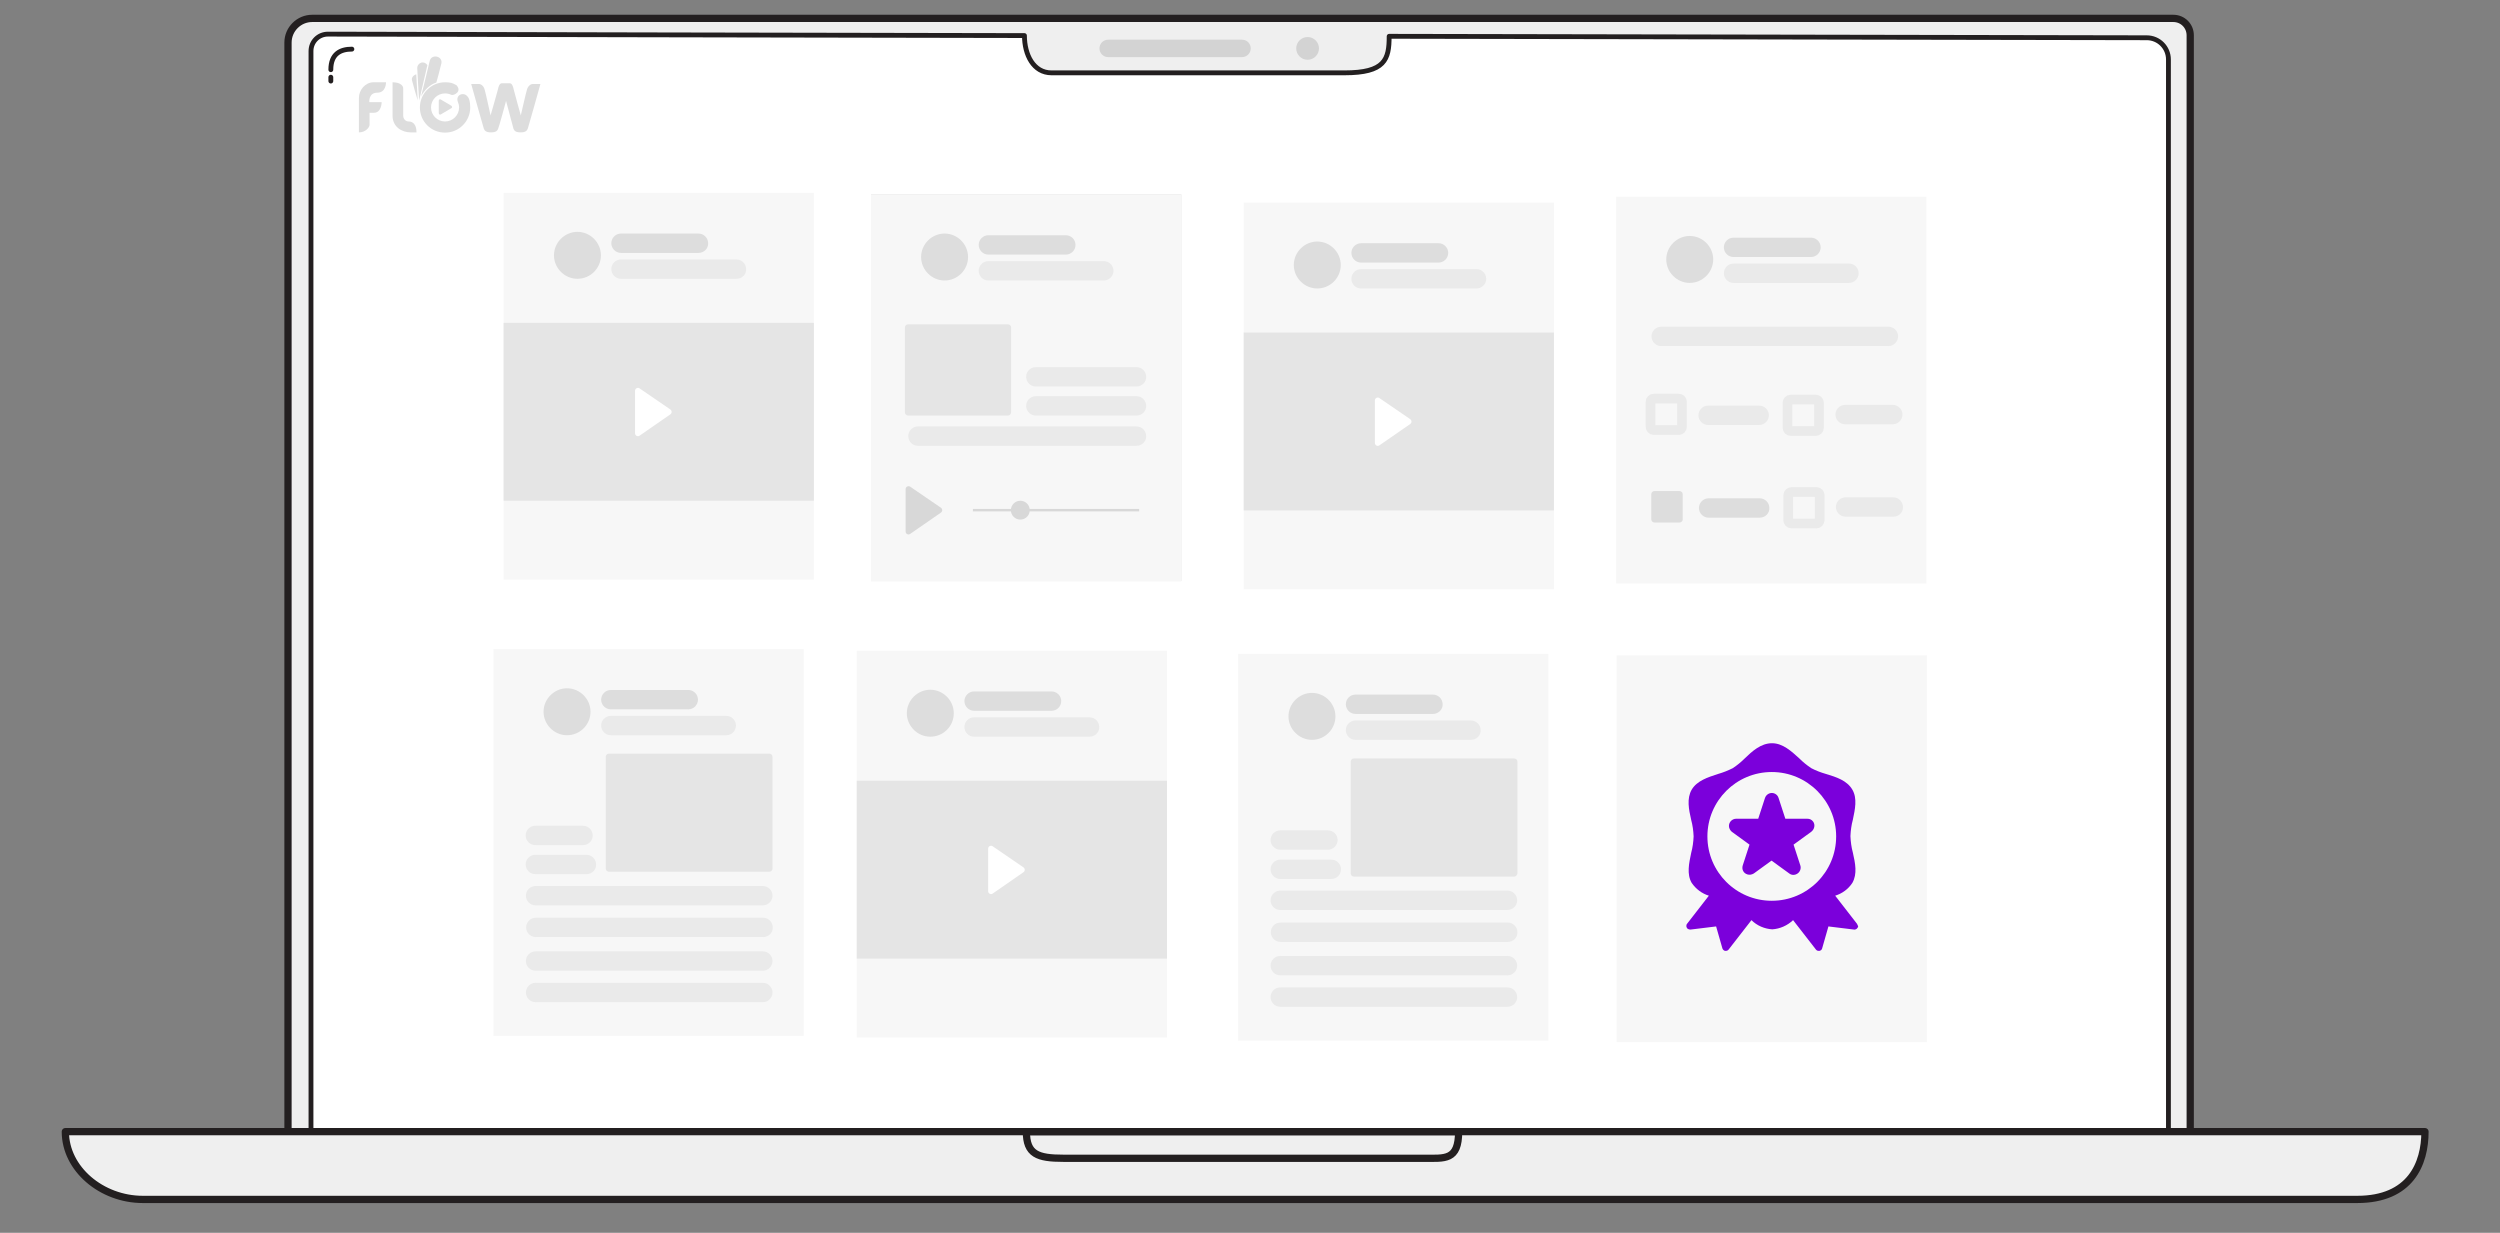 <?xml version="1.0" encoding="utf-8"?>
<!-- Generator: Adobe Illustrator 19.0.0, SVG Export Plug-In . SVG Version: 6.00 Build 0)  -->
<svg version="1.1" xmlns="http://www.w3.org/2000/svg" xmlns:xlink="http://www.w3.org/1999/xlink" x="0px" y="0px"
	 viewBox="0 0 1033 509.4" style="enable-background:new 0 0 1033 509.4;" xml:space="preserve">
<rect x="0" y="0" width="1033" height="509.4" fill="#808080" stroke="none"/>
<style type="text/css">
	.st0{fill:#EFEFEF;stroke:#231F20;stroke-width:3;stroke-linejoin:round;stroke-miterlimit:10;}
	.st1{fill:#FFFFFF;stroke:#231F20;stroke-width:2;stroke-linejoin:round;stroke-miterlimit:10;}
	.st2{fill:none;stroke:#231F20;stroke-width:3;stroke-linejoin:round;stroke-miterlimit:10;}
	.st3{fill:#D3D3D3;}
	.st4{fill:none;stroke:#231F20;stroke-width:2;stroke-linecap:round;stroke-miterlimit:10;}
	.st5{fill:none;stroke:#231F20;stroke-width:2;stroke-linecap:round;stroke-linejoin:round;stroke-miterlimit:10;}
	.st6{fill:#F7F7F7;}
	.st7{fill:#DDDDDD;}
	.st8{fill:#EAEAEA;}
	.st9{fill:#E5E5E5;}
	.st10{fill:#FFFFFF;}
	.st11{fill:#D8D8D8;}
	.st12{fill:none;stroke:#D8D8D8;stroke-miterlimit:10;}
	.st13{fill:none;stroke:#EAEAEA;stroke-width:4;stroke-linecap:round;stroke-linejoin:round;stroke-miterlimit:10;}
	.st14{fill:#7B00DB;}
</style>
<g id="laptop">
	<path id="XMLID_28_" class="st0" d="M905,467.6H119v-450c0-5.5,4.5-10,10-10h769c3.9,0,7,3.1,7,7V467.6z"/>
	<path id="XMLID_33_" class="st1" d="M896,467.6H128.5V21.1c0-3.9,3.1-7,7-7c0,0,265,0.6,287.8,0.6c0,7.9,3.7,15.4,11.2,15.4
		s113.5,0,121,0c16.8,0,18.5-5.5,18.5-15.1c20,0,313,0.6,313,0.6c5,0,9,4,9,9V467.6z"/>
	<path id="XMLID_29_" class="st0" d="M27,467.6c17.4,0,963.8,0,975,0c0,13.3-6,28-28,28s-898,0-915,0S27,483,27,467.6z"/>
	<path id="XMLID_32_" class="st2" d="M602.7,467.6c0,12-5.7,11-14.3,11c-8.7,0-138.3,0-149,0c-10.7,0-15.3-1.7-15.3-11
		C436.7,467.6,602.7,467.6,602.7,467.6z"/>
	<circle id="XMLID_34_" class="st3" cx="540.3" cy="20" r="4.7"/>
	<path id="XMLID_35_" class="st3" d="M457.9,23.6h55.3c2,0,3.6-1.6,3.6-3.6v0c0-2-1.6-3.6-3.6-3.6h-55.3c-2,0-3.6,1.6-3.6,3.6v0
		C454.3,22,455.9,23.6,457.9,23.6z"/>
	<path id="XMLID_36_" class="st4" d="M136.7,28.8c0-6.5,3.9-8.5,8.7-8.5"/>
	<line id="XMLID_37_" class="st5" x1="136.7" y1="33.5" x2="136.7" y2="31.9"/>
</g>
<g id="card_widget">
	<g id="videocard">
		<rect id="XMLID_64_" x="208.1" y="79.7" class="st6" width="128.2" height="159.8"/>
		<path id="XMLID_63_" class="st7" d="M238.6,115.2L238.6,115.2c-5.3,0-9.7-4.4-9.7-9.7v0c0-5.3,4.4-9.7,9.7-9.7h0
			c5.3,0,9.7,4.4,9.7,9.7v0C248.3,110.9,243.9,115.2,238.6,115.2z"/>
		<path id="XMLID_62_" class="st7" d="M288.6,104.5h-32c-2.2,0-4-1.8-4-4v0c0-2.2,1.8-4,4-4h32c2.2,0,4,1.8,4,4v0
			C292.7,102.7,290.9,104.5,288.6,104.5z"/>
		<path id="XMLID_61_" class="st8" d="M304.3,115.2h-47.7c-2.2,0-4-1.8-4-4v0c0-2.2,1.8-4,4-4h47.7c2.2,0,4,1.8,4,4v0
			C308.4,113.4,306.6,115.2,304.3,115.2z"/>
		<rect id="XMLID_60_" x="208.1" y="133.4" class="st9" width="128.2" height="73.5"/>
		<path id="XMLID_59_" class="st10" d="M262.4,161.5v17.5c0,1,1.1,1.6,1.9,1l12.7-8.8c0.7-0.5,0.7-1.5,0-2l-12.7-8.7
			C263.5,159.9,262.4,160.5,262.4,161.5z"/>
	</g>
	<g id="podcastcard">
		<g id="XMLID_156_">
			<rect id="XMLID_167_" x="359.9" y="80.3" class="st11" width="128.2" height="159.8"/>
			<path id="XMLID_166_" class="st11" d="M374.2,202.1v17.5c0,1,1.1,1.6,1.9,1l12.7-8.8c0.7-0.5,0.7-1.5,0-2l-12.7-8.7
				C375.3,200.6,374.2,201.1,374.2,202.1z"/>
			<path id="XMLID_165_" class="st11" d="M416.5,171.7h-41.3c-0.7,0-1.3-0.6-1.3-1.3v-35.1c0-0.7,0.6-1.3,1.3-1.3h41.3
				c0.7,0,1.3,0.6,1.3,1.3v35.1C417.7,171.1,417.2,171.7,416.5,171.7z"/>
			<path id="XMLID_164_" class="st11" d="M456.1,115.9h-47.7c-2.2,0-4-1.8-4-4v0c0-2.2,1.8-4,4-4h47.7c2.2,0,4,1.8,4,4v0
				C460.1,114.1,458.3,115.9,456.1,115.9z"/>
			<path id="XMLID_163_" class="st11" d="M440.4,105.2h-32c-2.2,0-4-1.8-4-4v0c0-2.2,1.8-4,4-4h32c2.2,0,4,1.8,4,4v0
				C444.4,103.4,442.6,105.2,440.4,105.2z"/>
			<path id="XMLID_162_" class="st11" d="M390.3,115.9L390.3,115.9c-5.3,0-9.7-4.4-9.7-9.7v0c0-5.3,4.4-9.7,9.7-9.7h0
				c5.3,0,9.7,4.4,9.7,9.7v0C400,111.5,395.7,115.9,390.3,115.9z"/>
			<line id="XMLID_161_" class="st11" x1="402" y1="210.8" x2="470.7" y2="210.8"/>
			<circle id="XMLID_160_" class="st11" cx="421.6" cy="210.8" r="3.9"/>
			<path id="XMLID_159_" class="st11" d="M469.6,159.7H428c-2.2,0-4-1.8-4-4v0c0-2.2,1.8-4,4-4h41.6c2.2,0,4,1.8,4,4v0
				C473.7,157.9,471.8,159.7,469.6,159.7z"/>
			<path id="XMLID_158_" class="st11" d="M469.6,171.7H428c-2.2,0-4-1.8-4-4l0,0c0-2.2,1.8-4,4-4h41.6c2.2,0,4,1.8,4,4l0,0
				C473.7,169.9,471.8,171.7,469.6,171.7z"/>
			<path id="XMLID_157_" class="st11" d="M469.6,184.2h-90.3c-2.2,0-4-1.8-4-4l0,0c0-2.2,1.8-4,4-4h90.3c2.2,0,4,1.8,4,4l0,0
				C473.7,182.4,471.8,184.2,469.6,184.2z"/>
		</g>
		<g id="XMLID_144_">
			<rect id="XMLID_155_" x="359.9" y="80.3" class="st6" width="128.2" height="159.8"/>
			<path id="XMLID_154_" class="st11" d="M374.2,202.1v17.5c0,1,1.1,1.6,1.9,1l12.7-8.8c0.7-0.5,0.7-1.5,0-2l-12.7-8.7
				C375.3,200.6,374.2,201.1,374.2,202.1z"/>
			<path id="XMLID_153_" class="st9" d="M416.5,171.7h-41.3c-0.7,0-1.3-0.6-1.3-1.3v-35.1c0-0.7,0.6-1.3,1.3-1.3h41.3
				c0.7,0,1.3,0.6,1.3,1.3v35.1C417.7,171.1,417.2,171.7,416.5,171.7z"/>
			<path id="XMLID_152_" class="st8" d="M456.1,115.9h-47.7c-2.2,0-4-1.8-4-4v0c0-2.2,1.8-4,4-4h47.7c2.2,0,4,1.8,4,4v0
				C460.1,114.1,458.3,115.9,456.1,115.9z"/>
			<path id="XMLID_151_" class="st7" d="M440.4,105.2h-32c-2.2,0-4-1.8-4-4v0c0-2.2,1.8-4,4-4h32c2.2,0,4,1.8,4,4v0
				C444.4,103.4,442.6,105.2,440.4,105.2z"/>
			<path id="XMLID_150_" class="st7" d="M390.3,115.9L390.3,115.9c-5.3,0-9.7-4.4-9.7-9.7v0c0-5.3,4.4-9.7,9.7-9.7h0
				c5.3,0,9.7,4.4,9.7,9.7v0C400,111.5,395.7,115.9,390.3,115.9z"/>
			<line id="XMLID_149_" class="st12" x1="402" y1="210.8" x2="470.7" y2="210.8"/>
			<circle id="XMLID_148_" class="st11" cx="421.6" cy="210.8" r="3.9"/>
			<path id="XMLID_147_" class="st8" d="M469.6,159.7H428c-2.2,0-4-1.8-4-4v0c0-2.2,1.8-4,4-4h41.6c2.2,0,4,1.8,4,4v0
				C473.7,157.9,471.8,159.7,469.6,159.7z"/>
			<path id="XMLID_146_" class="st8" d="M469.6,171.7H428c-2.2,0-4-1.8-4-4l0,0c0-2.2,1.8-4,4-4h41.6c2.2,0,4,1.8,4,4l0,0
				C473.7,169.9,471.8,171.7,469.6,171.7z"/>
			<path id="XMLID_145_" class="st8" d="M469.6,184.2h-90.3c-2.2,0-4-1.8-4-4l0,0c0-2.2,1.8-4,4-4h90.3c2.2,0,4,1.8,4,4l0,0
				C473.7,182.4,471.8,184.2,469.6,184.2z"/>
		</g>
	</g>
	<g id="articleCard">
		<rect id="XMLID_47_" x="203.9" y="268.2" class="st6" width="128.2" height="159.8"/>
		<path id="XMLID_46_" class="st8" d="M315.2,374.1h-93.9c-2.2,0-4-1.8-4-4l0,0c0-2.2,1.8-4,4-4h93.9c2.2,0,4,1.8,4,4l0,0
			C319.2,372.3,317.4,374.1,315.2,374.1z"/>
		<path id="XMLID_45_" class="st8" d="M242.3,361.2h-21.1c-2.2,0-4-1.8-4-4v0c0-2.2,1.8-4,4-4h21.1c2.2,0,4,1.8,4,4v0
			C246.4,359.4,244.6,361.2,242.3,361.2z"/>
		<path id="XMLID_44_" class="st8" d="M240.9,349.2h-19.7c-2.2,0-4-1.8-4-4v0c0-2.2,1.8-4,4-4h19.7c2.2,0,4,1.8,4,4v0
			C245,347.3,243.2,349.2,240.9,349.2z"/>
		<path id="XMLID_43_" class="st7" d="M234.3,303.8L234.3,303.8c-5.3,0-9.7-4.4-9.7-9.7v0c0-5.3,4.4-9.7,9.7-9.7h0
			c5.3,0,9.7,4.4,9.7,9.7v0C244,299.4,239.7,303.8,234.3,303.8z"/>
		<path id="XMLID_42_" class="st7" d="M284.4,293.1h-32c-2.2,0-4-1.8-4-4v0c0-2.2,1.8-4,4-4h32c2.2,0,4,1.8,4,4v0
			C288.4,291.3,286.6,293.1,284.4,293.1z"/>
		<path id="XMLID_41_" class="st8" d="M300.1,303.8h-47.7c-2.2,0-4-1.8-4-4v0c0-2.2,1.8-4,4-4h47.7c2.2,0,4,1.8,4,4v0
			C304.1,302,302.3,303.8,300.1,303.8z"/>
		<path id="XMLID_40_" class="st9" d="M317.9,360.2h-66.3c-0.7,0-1.3-0.6-1.3-1.3v-46.2c0-0.7,0.6-1.3,1.3-1.3h66.3
			c0.7,0,1.3,0.6,1.3,1.3v46.2C319.2,359.6,318.6,360.2,317.9,360.2z"/>
		<path id="XMLID_39_" class="st8" d="M315.3,387.2h-93.9c-2.2,0-4-1.8-4-4l0,0c0-2.2,1.8-4,4-4h93.9c2.2,0,4,1.8,4,4l0,0
			C319.4,385.4,317.6,387.2,315.3,387.2z"/>
		<path id="XMLID_38_" class="st8" d="M315.2,401.1h-93.9c-2.2,0-4-1.8-4-4l0,0c0-2.2,1.8-4,4-4h93.9c2.2,0,4,1.8,4,4l0,0
			C319.2,399.3,317.4,401.1,315.2,401.1z"/>
		<path id="XMLID_31_" class="st8" d="M315.2,414.1h-93.9c-2.2,0-4-1.8-4-4l0,0c0-2.2,1.8-4,4-4h93.9c2.2,0,4,1.8,4,4l0,0
			C319.2,412.3,317.4,414.1,315.2,414.1z"/>
	</g>
	<g id="quizcard">
		<rect id="XMLID_129_" x="667.8" y="81.3" class="st6" width="128.2" height="159.8"/>
		<path id="XMLID_128_" class="st8" d="M780.3,143h-93.9c-2.2,0-4-1.8-4-4l0,0c0-2.2,1.8-4,4-4h93.9c2.2,0,4,1.8,4,4l0,0
			C784.3,141.1,782.5,143,780.3,143z"/>
		<path id="XMLID_127_" class="st8" d="M726.9,175.6h-21.1c-2.2,0-4-1.8-4-4l0,0c0-2.2,1.8-4,4-4h21.1c2.2,0,4,1.8,4,4l0,0
			C730.9,173.8,729.1,175.6,726.9,175.6z"/>
		<path id="XMLID_126_" class="st8" d="M782.1,175.3h-19.7c-2.2,0-4-1.8-4-4l0,0c0-2.2,1.8-4,4-4h19.7c2.2,0,4,1.8,4,4l0,0
			C786.1,173.5,784.3,175.3,782.1,175.3z"/>
		<path id="XMLID_125_" class="st7" d="M698.2,116.9L698.2,116.9c-5.3,0-9.7-4.4-9.7-9.7v0c0-5.3,4.4-9.7,9.7-9.7l0,0
			c5.3,0,9.7,4.4,9.7,9.7v0C707.9,112.5,703.5,116.9,698.2,116.9z"/>
		<path id="XMLID_124_" class="st7" d="M748.3,106.2h-32c-2.2,0-4-1.8-4-4v0c0-2.2,1.8-4,4-4h32c2.2,0,4,1.8,4,4v0
			C752.3,104.4,750.5,106.2,748.3,106.2z"/>
		<path id="XMLID_123_" class="st8" d="M764,116.9h-47.7c-2.2,0-4-1.8-4-4v0c0-2.2,1.8-4,4-4H764c2.2,0,4,1.8,4,4v0
			C768,115.1,766.2,116.9,764,116.9z"/>
		<path id="XMLID_122_" class="st13" d="M750.3,178.1h-10.4c-0.7,0-1.3-0.6-1.3-1.3v-10.4c0-0.7,0.6-1.3,1.3-1.3h10.4
			c0.7,0,1.3,0.6,1.3,1.3v10.4C751.6,177.5,751,178.1,750.3,178.1z"/>
		<path id="XMLID_115_" class="st13" d="M693.7,177.7h-10.4c-0.7,0-1.3-0.6-1.3-1.3V166c0-0.7,0.6-1.3,1.3-1.3h10.4
			c0.7,0,1.3,0.6,1.3,1.3v10.4C695,177.1,694.4,177.7,693.7,177.7z"/>
		<path id="XMLID_114_" class="st7" d="M727.1,213.9H706c-2.2,0-4-1.8-4-4v0c0-2.2,1.8-4,4-4h21.1c2.2,0,4,1.8,4,4v0
			C731.2,212.1,729.4,213.9,727.1,213.9z"/>
		<path id="XMLID_113_" class="st8" d="M782.3,213.5h-19.7c-2.2,0-4-1.8-4-4l0,0c0-2.2,1.8-4,4-4h19.7c2.2,0,4,1.8,4,4l0,0
			C786.4,211.7,784.6,213.5,782.3,213.5z"/>
		<path id="XMLID_112_" class="st13" d="M750.6,216.3h-10.4c-0.7,0-1.3-0.6-1.3-1.3v-10.4c0-0.7,0.6-1.3,1.3-1.3h10.4
			c0.7,0,1.3,0.6,1.3,1.3V215C751.8,215.7,751.3,216.3,750.6,216.3z"/>
		<path id="XMLID_111_" class="st7" d="M694,215.9h-10.4c-0.7,0-1.3-0.6-1.3-1.3v-10.4c0-0.7,0.6-1.3,1.3-1.3H694
			c0.7,0,1.3,0.6,1.3,1.3v10.4C695.3,215.3,694.7,215.9,694,215.9z"/>
	</g>
	<g id="articlecard2">
		<rect id="XMLID_53_" x="511.6" y="270.2" class="st6" width="128.2" height="159.8"/>
		<path id="XMLID_52_" class="st8" d="M622.9,376H529c-2.2,0-4-1.8-4-4l0,0c0-2.2,1.8-4,4-4h93.9c2.2,0,4,1.8,4,4l0,0
			C626.9,374.2,625.1,376,622.9,376z"/>
		<path id="XMLID_51_" class="st8" d="M550.1,363.2h-21.1c-2.2,0-4-1.8-4-4l0,0c0-2.2,1.8-4,4-4h21.1c2.2,0,4,1.8,4,4l0,0
			C554.1,361.4,552.3,363.2,550.1,363.2z"/>
		<path id="XMLID_50_" class="st8" d="M548.7,351.1h-19.7c-2.2,0-4-1.8-4-4v0c0-2.2,1.8-4,4-4h19.7c2.2,0,4,1.8,4,4v0
			C552.7,349.3,550.9,351.1,548.7,351.1z"/>
		<path id="XMLID_49_" class="st7" d="M542.1,305.7L542.1,305.7c-5.3,0-9.7-4.4-9.7-9.7l0,0c0-5.3,4.4-9.7,9.7-9.7l0,0
			c5.3,0,9.7,4.4,9.7,9.7l0,0C551.8,301.4,547.4,305.7,542.1,305.7z"/>
		<path id="XMLID_48_" class="st7" d="M592.1,295h-32c-2.2,0-4-1.8-4-4l0,0c0-2.2,1.8-4,4-4h32c2.2,0,4,1.8,4,4l0,0
			C596.2,293.2,594.3,295,592.1,295z"/>
		<path id="XMLID_30_" class="st8" d="M607.8,305.7h-47.7c-2.2,0-4-1.8-4-4v0c0-2.2,1.8-4,4-4h47.7c2.2,0,4,1.8,4,4v0
			C611.9,303.9,610.1,305.7,607.8,305.7z"/>
		<path id="XMLID_27_" class="st9" d="M625.7,362.2h-66.3c-0.7,0-1.3-0.6-1.3-1.3v-46.2c0-0.7,0.6-1.3,1.3-1.3h66.3
			c0.7,0,1.3,0.6,1.3,1.3v46.2C626.9,361.6,626.4,362.2,625.7,362.2z"/>
		<path id="XMLID_26_" class="st8" d="M623,389.2h-93.9c-2.2,0-4-1.8-4-4l0,0c0-2.2,1.8-4,4-4H623c2.2,0,4,1.8,4,4l0,0
			C627.1,387.4,625.3,389.2,623,389.2z"/>
		<path id="XMLID_25_" class="st8" d="M622.9,403H529c-2.2,0-4-1.8-4-4l0,0c0-2.2,1.8-4,4-4h93.9c2.2,0,4,1.8,4,4l0,0
			C626.9,401.2,625.1,403,622.9,403z"/>
		<path id="XMLID_24_" class="st8" d="M622.9,416H529c-2.2,0-4-1.8-4-4l0,0c0-2.2,1.8-4,4-4h93.9c2.2,0,4,1.8,4,4l0,0
			C626.9,414.2,625.1,416,622.9,416z"/>
	</g>
	<g id="PodcastCard2">
		<rect id="XMLID_88_" x="668" y="270.8" class="st6" width="128.2" height="159.8"/>
		<g id="XMLID_71_">
			<g id="XMLID_72_">
				<path id="XMLID_73_" class="st14" d="M767.3,381.7l-9-11.6c2.9-0.9,5.4-2.7,7.1-5.3c2.1-3.7,1.2-8.1,0.2-12.5
					c-0.6-2.2-0.9-4.5-1-6.8c0.1-2.3,0.4-4.6,1-6.8c0.9-4.3,1.9-8.8-0.2-12.4c-2.2-3.8-6.6-5.2-10.9-6.5c-2.1-0.6-4.2-1.4-6.1-2.4
					c-1.8-1.2-3.4-2.5-4.9-4c-3.2-2.9-6.8-6.3-11.3-6.3c-4.6,0-8.2,3.3-11.3,6.3c-1.5,1.5-3.1,2.8-4.9,4c-2,1-4,1.8-6.1,2.4
					c-4.3,1.4-8.7,2.8-10.9,6.5c-2.1,3.7-1.2,8.1-0.2,12.5c0.6,2.2,0.9,4.5,1,6.8c-0.1,2.3-0.4,4.6-1,6.8c-0.9,4.3-1.9,8.8,0.2,12.4
					c1.7,2.5,4.2,4.4,7.1,5.3l-9,11.6c-0.5,0.6-0.4,1.6,0.3,2.1c0.3,0.2,0.7,0.3,1.1,0.3l10.6-1.3l2.6,9.1c0.2,0.5,0.6,0.9,1.1,1
					c0.1,0,0.2,0,0.3,0c0.5,0,0.9-0.2,1.2-0.6l9.4-12.1c2.3,2.3,5.4,3.6,8.6,3.8c3.2-0.2,6.3-1.6,8.6-3.8l9.4,12.1
					c0.3,0.4,0.7,0.6,1.2,0.6c0.1,0,0.2,0,0.3,0c0.5-0.1,1-0.5,1.1-1l2.6-9.1l10.6,1.3c0.8,0.1,1.5-0.5,1.7-1.3
					C767.6,382.4,767.5,382,767.3,381.7z"/>
			</g>
		</g>
		<g id="XMLID_66_">
			<g id="XMLID_67_">
				<path id="XMLID_68_" class="st6" d="M732.1,319c-14.7,0-26.6,11.9-26.6,26.6s11.9,26.6,26.6,26.6c14.7,0,26.6-11.9,26.6-26.6
					C758.7,331,746.8,319,732.1,319z"/>
			</g>
		</g>
		<g id="XMLID_22_">
			<g id="XMLID_23_">
				<path id="XMLID_54_" class="st14" d="M749.2,339.5c-0.6-0.8-1.4-1.2-2.4-1.2h-9.1l-2.8-8.6c-0.5-1.6-2.2-2.4-3.7-1.9
					c-0.9,0.3-1.6,1-1.9,1.9l-2.8,8.6h-9.1c-1.6,0-3,1.3-3,3c0,0.9,0.5,1.8,1.2,2.4l7.3,5.3l-2.8,8.6c-0.5,1.6,0.3,3.2,1.9,3.7
					c0.9,0.3,1.9,0.1,2.7-0.4l7.3-5.3l7.3,5.3c1,0.8,2.4,0.8,3.5,0c1-0.7,1.5-2.1,1.1-3.3l-2.8-8.6l7.3-5.3
					C749.8,342.6,750.1,340.8,749.2,339.5z"/>
			</g>
		</g>
	</g>
	<g id="videoCard3">
		<rect id="XMLID_15_" x="354" y="268.9" class="st6" width="128.2" height="159.8"/>
		<path id="XMLID_14_" class="st7" d="M384.4,304.4L384.4,304.4c-5.3,0-9.7-4.4-9.7-9.7l0,0c0-5.3,4.4-9.7,9.7-9.7h0
			c5.3,0,9.7,4.4,9.7,9.7l0,0C394.1,300.1,389.8,304.4,384.4,304.4z"/>
		<path id="XMLID_13_" class="st7" d="M434.5,293.7h-32c-2.2,0-4-1.8-4-4l0,0c0-2.2,1.8-4,4-4h32c2.2,0,4,1.8,4,4l0,0
			C438.5,291.9,436.7,293.7,434.5,293.7z"/>
		<path id="XMLID_12_" class="st8" d="M450.2,304.4h-47.7c-2.2,0-4-1.8-4-4l0,0c0-2.2,1.8-4,4-4h47.7c2.2,0,4,1.8,4,4l0,0
			C454.3,302.6,452.4,304.4,450.2,304.4z"/>
		<rect id="XMLID_11_" x="354" y="322.6" class="st9" width="128.2" height="73.5"/>
		<path id="XMLID_10_" class="st10" d="M408.3,350.7v17.5c0,1,1.1,1.6,1.9,1l12.7-8.8c0.7-0.5,0.7-1.5,0-2l-12.7-8.7
			C409.4,349.1,408.3,349.7,408.3,350.7z"/>
	</g>
	<g id="videoCard2">
		<rect id="XMLID_21_" x="513.9" y="83.7" class="st6" width="128.2" height="159.8"/>
		<path id="XMLID_20_" class="st7" d="M544.3,119.2L544.3,119.2c-5.3,0-9.7-4.4-9.7-9.7v0c0-5.3,4.4-9.7,9.7-9.7h0
			c5.3,0,9.7,4.4,9.7,9.7v0C554,114.9,549.6,119.2,544.3,119.2z"/>
		<path id="XMLID_19_" class="st7" d="M594.4,108.5h-32c-2.2,0-4-1.8-4-4v0c0-2.2,1.8-4,4-4h32c2.2,0,4,1.8,4,4v0
			C598.4,106.7,596.6,108.5,594.4,108.5z"/>
		<path id="XMLID_18_" class="st8" d="M610.1,119.2h-47.7c-2.2,0-4-1.8-4-4v0c0-2.2,1.8-4,4-4h47.7c2.2,0,4,1.8,4,4v0
			C614.1,117.4,612.3,119.2,610.1,119.2z"/>
		<rect id="XMLID_17_" x="513.9" y="137.4" class="st9" width="128.2" height="73.5"/>
		<path id="XMLID_16_" class="st10" d="M568.1,165.5v17.5c0,1,1.1,1.6,1.9,1l12.7-8.8c0.7-0.5,0.7-1.5,0-2l-12.7-8.7
			C569.2,163.9,568.1,164.5,568.1,165.5z"/>
	</g>
	<g id="flow-logo">
		<g id="F">
			<path id="XMLID_81_" class="st7" d="M148.3,54.7c0,0,0-11.7,0-14.2c0-3.4,2.7-6.5,6-6.5c2.5,0,5.2,0,5.2,0s0.1,4.3-3.6,4.3
				c-3.7,0-3.3,3.9-3.3,3.9h5.1c0,0,0,4.4-3.2,4.4c-1.5,0-1.8,0-1.8,0s0,4.1,0,5C152.7,52.6,151.1,54.7,148.3,54.7z"/>
		</g>
		<g id="L">
			<path id="XMLID_80_" class="st7" d="M162.2,34c0,0,0,12.9,0,13.8c0,4.6,3.8,6.9,7.5,6.9c3,0,1.9,0,2.4,0c0-3.5-1.7-4.5-3.2-4.5
				c-1.2,0-2.3-0.9-2.3-2.5c0-1,0-10,0-11.1C166.7,35.6,165.6,34,162.2,34z"/>
		</g>
		<g id="O">
			<path id="XMLID_79_" class="st7" d="M188.6,35.2c2.5,2.7-1.2,4.4-2.1,4c-0.8-0.4-1.7-0.6-2.6-0.6c-3.2,0-5.8,2.6-5.8,5.8
				c0,3.2,2.6,5.8,5.8,5.8c3.2,0,5.8-2.6,5.8-5.8c0-0.8-0.2-1.6-0.5-2.3c-1.1-2.9,2.4-4.3,4-2.2l0.1,0.1c0.4,0.5,1,1.6,1,4.4
				c0,5.7-4.6,10.4-10.4,10.4s-10.4-4.6-10.4-10.4S178.2,34,183.9,34c2.2,0,3.1,0.3,4.5,1.1L188.6,35.2z"/>
		</g>
		<g id="finger3">
			<path id="XMLID_78_" class="st7" d="M172.6,41.5c-0.3-4.8-0.4-7.3-0.6-10.8c-1.5,0.5-2.1,1.7-1.7,2.7
				C170.8,35.4,171.5,37.8,172.6,41.5z"/>
		</g>
		<g id="finger2">
			<path id="XMLID_77_" class="st7" d="M173.2,41.5c1.1-4.9,2.3-9.8,3.4-14.6c-0.6-0.9-1.6-1.3-2.6-1c-0.9,0.3-1.6,1.2-1.6,2.1
				C172.6,32.6,172.9,37.1,173.2,41.5z"/>
		</g>
		<g id="finger1">
			<path id="XMLID_57_" class="st7" d="M182.4,26.1c0.5-2.9-3.9-3.9-4.8-1.1c-1.1,4.5-2.7,11.5-3.6,14.8c1.4-2.6,3.5-4.8,6.3-5.7
				C180.7,32.7,181.7,29.1,182.4,26.1z"/>
		</g>
		<g id="play">
			<path id="XMLID_56_" class="st7" d="M182.1,47.3l4.4-2.6c0.4-0.2,0.4-0.7,0-1l-4.4-2.6c-0.4-0.2-0.8,0-0.8,0.5v5.1
				C181.3,47.2,181.7,47.5,182.1,47.3z"/>
		</g>
		<g id="W">
			<path id="XMLID_55_" class="st7" d="M209.1,41.7c0,0-2.9,10.8-3.3,11.6s-0.9,1.4-3,1.4c-1.9,0-2.6-0.7-2.9-1.6
				c-0.2-0.5-5.2-18.4-5.2-18.4s2.2,0,3.1,0c1.2,0,2.2,1.1,2.5,2.5c0.3,0.8,2.4,10.5,2.4,10.5s2.9-10,3-10.6
				c0.3-1.4,0.7-2.7,1.7-2.7c0.8,0,1.6,0,1.6,0h0c0,0,0.8,0,1.6,0c1,0,1.4,1.3,1.7,2.7c0.1,0.6,2.9,10.6,2.9,10.6s2.2-9.7,2.5-10.5
				c0.3-1.3,1.3-2.5,2.5-2.5c0.9,0,3.1,0,3.1,0s-5,18-5.2,18.4c-0.3,0.9-1,1.6-2.9,1.6c-2.1,0-2.6-0.6-3-1.4
				C212,52.5,209.1,41.7,209.1,41.7z"/>
		</g>
	</g>
</g>
</svg>
